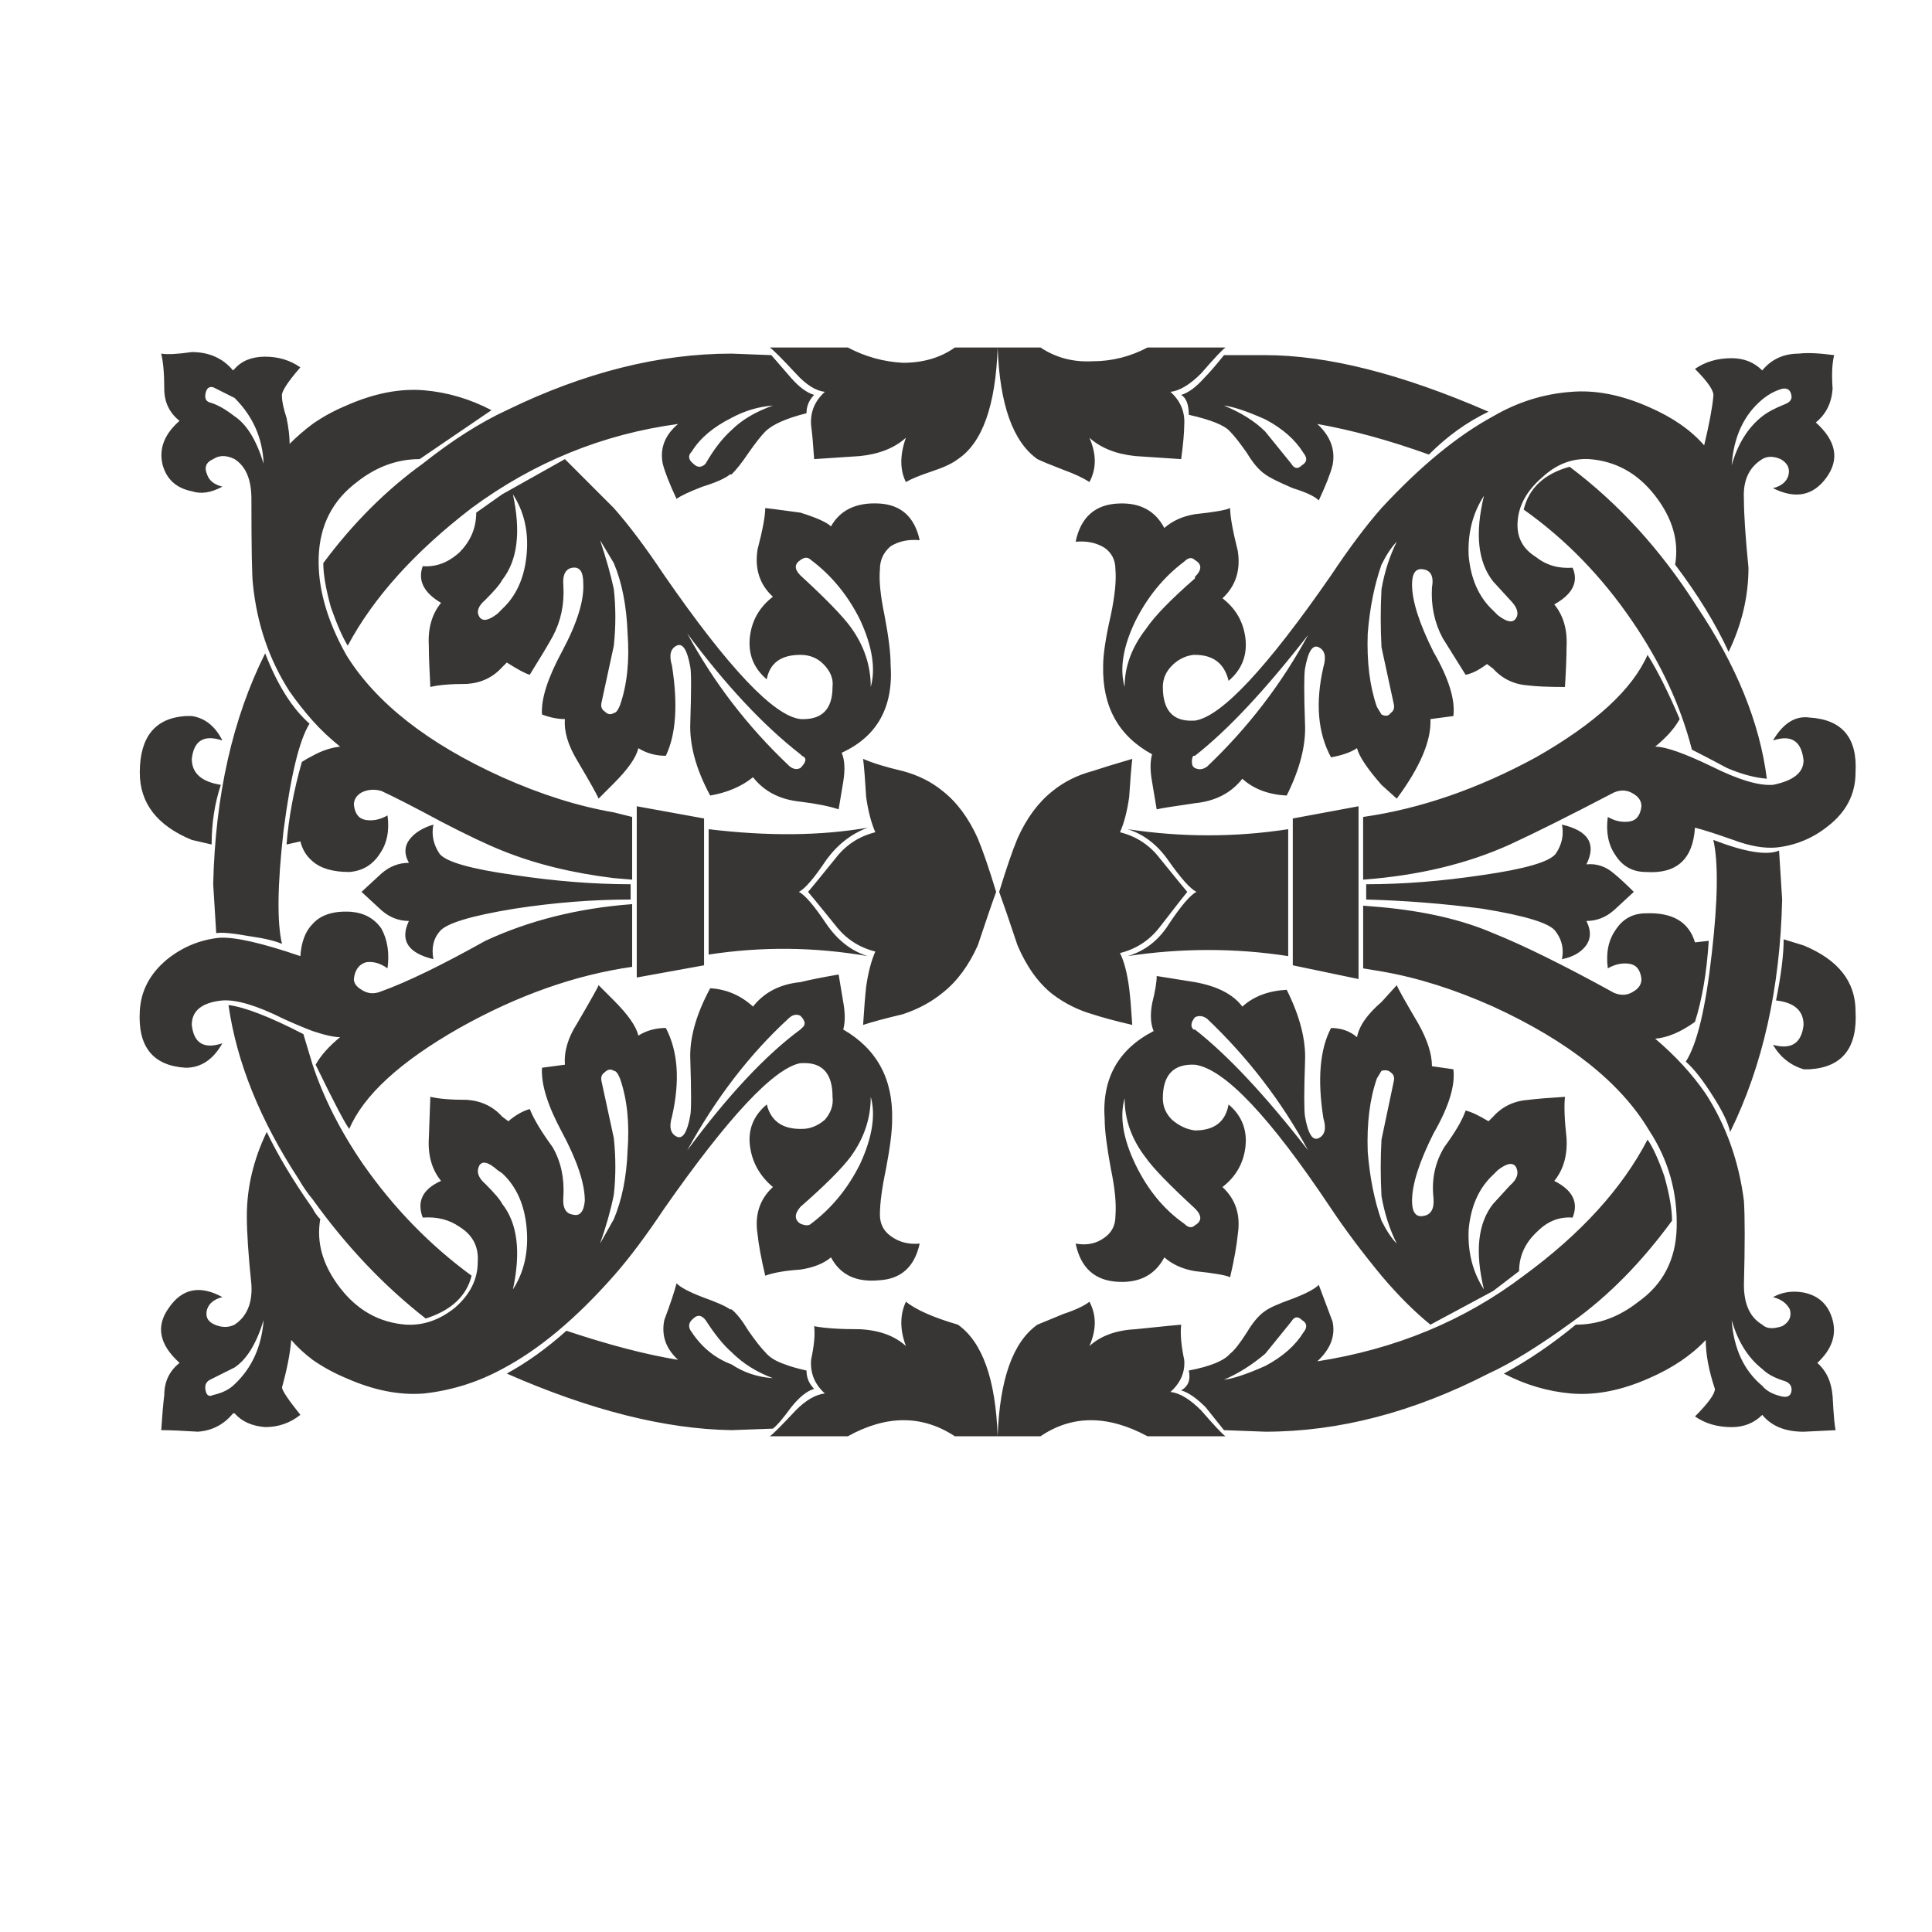 <?xml version="1.0" encoding="utf-8"?>
<!-- Generator: Adobe Illustrator 16.0.0, SVG Export Plug-In . SVG Version: 6.00 Build 0)  -->
<!DOCTYPE svg PUBLIC "-//W3C//DTD SVG 1.1//EN" "http://www.w3.org/Graphics/SVG/1.1/DTD/svg11.dtd">
<svg version="1.1" id="Layer_1" xmlns="http://www.w3.org/2000/svg" xmlns:xlink="http://www.w3.org/1999/xlink" x="0px" y="0px"
	 width="300px" height="300px" viewBox="0 0 300 300" enable-background="new 0 0 300 300" xml:space="preserve">
<g>
	<path fill-rule="evenodd" clip-rule="evenodd" fill="#383635" d="M21.706,119.969c0-5.538,2.372-8.469,7.121-8.784h0.954
		c2.058,0.315,3.641,1.581,4.75,3.798c-2.852-0.951-4.435,0-4.75,2.854c0,2.21,1.503,3.561,4.51,4.032
		c-0.949,2.849-1.428,5.938-1.428,9.264l-3.082-0.714C24.397,128.201,21.706,124.718,21.706,119.969z M273.641,212.575
		c-2.213-1.738-3.797-4.27-4.75-7.596c0.32,4.435,1.902,7.838,4.75,10.212c0.639,0.789,1.668,1.347,3.09,1.661
		c0.789,0.157,1.27-0.08,1.424-0.715c0.16-0.789-0.154-1.346-0.949-1.66C275.623,214.003,274.434,213.369,273.641,212.575z
		 M235.412,181.233c-0.469-0.794-1.424-0.634-2.846,0.475l-0.715,0.714c-2.217,2.058-3.48,4.907-3.801,8.547
		c-0.154,3.483,0.635,6.572,2.377,9.262c-1.422-5.858-0.949-10.293,1.424-13.296l2.611-2.852
		C235.572,183.137,235.887,182.185,235.412,181.233z M275.783,155.351c0.789-3.955,1.184-7.124,1.184-9.498l3.09,0.951
		c5.379,2.217,8.07,5.62,8.07,10.212c0.32,5.696-2.057,8.705-7.127,9.02h-0.943c-2.057-0.63-3.641-1.896-4.748-3.798
		c2.846,0.794,4.43-0.237,4.748-3.089C280.057,156.937,278.629,155.665,275.783,155.351z M276.252,132.082l0.479,7.598
		c-0.314,13.773-3.01,25.804-8.074,36.091c-0.314-1.424-1.189-3.241-2.611-5.458c-1.584-2.532-3.008-4.355-4.275-5.464
		c1.742-2.689,3.092-8.313,4.041-16.859c0.943-8.232,1.023-14.087,0.234-17.57C270.953,132.319,274.354,132.871,276.252,132.082z
		 M228.051,86.253c0.32,3.641,1.584,6.487,3.801,8.547l0.715,0.714c1.422,1.109,2.377,1.266,2.846,0.472
		c0.475-0.787,0.16-1.738-0.949-2.847l-2.611-2.852c-2.373-3.006-2.846-7.441-1.424-13.298
		C228.686,79.681,227.896,82.77,228.051,86.253z M236.602,79.129c0.793-3.326,3.166-5.543,7.121-6.652
		c7.6,5.701,14.172,12.902,19.709,21.613c6.178,9.176,9.818,18.123,10.922,26.83c-1.896-0.158-3.959-0.71-6.172-1.661
		c-2.371-1.266-4.195-2.217-5.463-2.854c-1.738-6.802-4.824-13.454-9.26-19.94C248.711,89.499,243.088,83.721,236.602,79.129z
		 M277.205,62.745c0.795-0.317,1.109-0.789,0.949-1.426c-0.154-0.792-0.635-1.108-1.424-0.949c-1.107,0.314-2.137,0.872-3.09,1.663
		c-2.848,2.375-4.43,5.775-4.75,10.207c0.953-3.323,2.537-5.855,4.75-7.595C274.434,64.011,275.623,63.379,277.205,62.745z
		 M202.408,206.88c0.633-0.792,0.555-1.429-0.24-1.9c-0.635-0.637-1.184-0.552-1.658,0.237l-4.039,4.983
		c-2.059,1.745-4.195,3.089-6.412,4.04c1.428-0.157,3.564-0.871,6.412-2.137C199.162,210.68,201.139,208.935,202.408,206.88z
		 M169.164,209.015c1.742-1.583,4.115-2.455,7.121-2.612c4.594-0.472,6.967-0.709,7.127-0.709c-0.16,1.424,0,3.241,0.473,5.458
		c0.16,1.903-0.553,3.563-2.137,4.986c1.424,0.163,3.006,1.109,4.75,2.852c2.063,2.375,3.326,3.721,3.799,4.035h-12.109
		c-6.172-3.326-11.715-3.326-16.619,0h-6.652c0.314-8.861,2.372-14.642,6.173-17.331c0.794-0.319,2.138-0.871,4.04-1.665
		c1.897-0.63,3.246-1.267,4.035-1.898C170.272,204.186,170.272,206.482,169.164,209.015z M200.744,201.653
		c2.063-0.789,3.406-1.503,4.035-2.138c0.48,1.267,1.189,3.169,2.139,5.701c0.473,2.215-0.314,4.274-2.373,6.172
		c12.186-1.897,22.871-6.332,32.057-13.296c8.863-6.489,15.275-13.533,19.23-21.134c0.793,1.106,1.668,3.009,2.611,5.698
		c0.795,2.854,1.189,5.148,1.189,6.889c-4.75,6.487-9.893,11.713-15.438,15.671c-5.223,3.798-9.578,6.492-13.059,8.072
		c-11.709,6.016-23.266,9.026-34.666,9.026l-6.412-0.242c-1.264-1.58-2.213-2.769-2.852-3.561c-1.424-1.423-2.688-2.297-3.795-2.611
		c1.107-0.632,1.502-1.661,1.182-3.084c3.326-0.637,5.465-1.509,6.418-2.617c0.629-0.472,1.504-1.58,2.611-3.32
		c0.949-1.586,1.898-2.694,2.848-3.324C197.104,203.077,198.527,202.447,200.744,201.653z M185.549,190.26
		c1.107-0.637,1.107-1.508,0-2.616c-3.955-3.641-6.487-6.253-7.596-7.833c-2.217-2.852-3.326-5.938-3.326-9.262
		c-0.794,2.847-0.24,6.25,1.658,10.213c1.902,3.955,4.434,7.044,7.6,9.256C184.52,190.652,185.074,190.731,185.549,190.26z
		 M187.451,158.202c-0.639-0.477-1.268-0.557-1.902-0.24c-0.635,0.792-0.715,1.429-0.234,1.9h0.234
		c5.063,3.958,10.922,10.213,17.572,18.76C199.002,171.021,193.779,164.217,187.451,158.202z M214.518,166.272l-0.715,1.188
		c-1.107,3.166-1.582,6.964-1.422,11.398c0.314,3.955,1.029,7.518,2.137,10.687c0.789,1.58,1.584,2.767,2.373,3.561
		c-1.109-2.217-1.898-4.669-2.373-7.361c-0.16-3.009-0.16-5.935,0-8.786l1.898-9.021c0.16-0.637,0-1.108-0.471-1.423
		C215.627,166.194,215.152,166.115,214.518,166.272z M216.891,152.976c0.164,0.478,1.268,2.455,3.324,5.936
		c1.424,2.534,2.139,4.749,2.139,6.651l3.326,0.473c0.314,2.534-0.715,5.857-3.092,9.978c-2.217,4.427-3.326,7.91-3.326,10.442
		c0,1.745,0.559,2.536,1.668,2.374c1.264-0.157,1.818-1.106,1.658-2.847c-0.314-2.846,0.24-5.463,1.668-7.838
		c1.738-2.374,2.846-4.271,3.32-5.695c0.795,0.157,1.979,0.709,3.561,1.661l0.715-0.715c1.424-1.58,3.246-2.452,5.463-2.611
		c1.27-0.157,3.162-0.314,5.693-0.472c-0.154,1.423-0.074,3.561,0.244,6.409c0.154,2.689-0.479,4.906-1.902,6.649
		c2.846,1.426,3.801,3.326,2.846,5.7c-2.051-0.162-3.875,0.552-5.457,2.133c-1.902,1.745-2.852,3.805-2.852,6.177l-4.035,3.087
		l-9.732,5.226c-2.533-2.06-5.064-4.592-7.602-7.601c-3.006-3.641-5.617-7.124-7.836-10.449
		c-9.498-14.248-16.543-21.687-21.133-22.317c-3.326-0.163-4.984,1.583-4.984,5.223c0,1.267,0.469,2.375,1.424,3.324
		c1.107,0.951,2.291,1.503,3.561,1.66c3.012,0,4.748-1.344,5.223-4.035c2.059,1.74,2.932,3.958,2.613,6.646
		c-0.32,2.537-1.504,4.592-3.561,6.178c2.057,1.897,2.846,4.35,2.377,7.361c-0.166,1.737-0.561,3.955-1.189,6.644
		c-0.635-0.314-2.451-0.629-5.463-0.946c-1.902-0.319-3.486-1.028-4.75-2.137c-1.423,2.691-3.8,3.957-7.125,3.798
		c-3.641-0.157-5.858-2.138-6.647-5.936c1.743,0.314,3.246,0,4.509-0.951c1.109-0.789,1.668-1.896,1.668-3.326
		c0.155-1.895-0.079-4.35-0.713-7.358c-0.64-3.483-0.955-6.015-0.955-7.598c-0.469-6.335,2.063-10.922,7.602-13.773
		c-0.475-1.108-0.555-2.532-0.24-4.272c0.479-1.899,0.715-3.323,0.715-4.274l5.938,0.951c3.48,0.629,5.938,1.896,7.361,3.798
		c1.742-1.583,4.039-2.454,6.887-2.611c2.057,4.114,3.01,7.832,2.846,11.158c-0.16,4.749-0.16,7.601,0,8.547
		c0.479,2.694,1.188,3.803,2.137,3.326c0.955-0.475,1.189-1.503,0.715-3.084c-0.949-6.015-0.555-10.687,1.188-14.013
		c1.584,0,2.928,0.475,4.035,1.426c0.314-1.74,1.588-3.563,3.801-5.463L216.891,152.976z M113.597,209.966
		c-1.264-1.108-2.612-2.77-4.035-4.986c-0.634-0.794-1.263-0.871-1.902-0.237c-0.789,0.632-0.864,1.346-0.235,2.138
		c1.588,2.374,3.641,4.035,6.172,4.986c1.903,1.266,4.04,1.975,6.417,2.137C117.478,213.055,115.34,211.709,113.597,209.966z
		 M125.947,211.151c0.475-2.217,0.634-3.955,0.475-5.221c1.588,0.314,3.96,0.472,7.121,0.472c3.011,0.157,5.389,1.029,7.126,2.612
		c-0.949-2.532-0.949-4.829,0-6.885c1.588,1.269,4.274,2.455,8.075,3.563c3.795,2.689,5.858,8.47,6.172,17.331h-6.646
		c-5.069-3.326-10.607-3.326-16.62,0h-12.115c0.479-0.314,1.823-1.66,4.04-4.035c1.578-1.585,3.082-2.451,4.51-2.611
		C126.501,214.949,125.792,213.212,125.947,211.151z M40.937,204.979c-1.108,3.641-2.612,6.095-4.509,7.36l-3.8,1.9
		c-0.629,0.314-0.874,0.872-0.709,1.661c0.155,0.794,0.549,1.028,1.188,0.714c1.423-0.314,2.532-0.872,3.321-1.666
		C39.119,212.418,40.622,209.092,40.937,204.979z M77.981,182.185l-0.709-0.477c-1.423-1.269-2.377-1.503-2.852-0.712
		c-0.475,0.951-0.16,1.898,0.949,2.85c1.423,1.423,2.297,2.452,2.612,3.089c2.372,3.003,2.932,7.438,1.663,13.296
		c1.738-2.689,2.452-5.858,2.137-9.499C81.462,187.092,80.198,184.242,77.981,182.185z M35.479,156.064
		c2.532,0.314,6.412,1.818,11.63,4.512c0.479,1.583,0.954,3.164,1.428,4.75c1.743,5.223,4.35,10.364,7.835,15.436
		c4.749,6.802,10.367,12.582,16.859,17.331c-0.789,3.166-3.166,5.384-7.126,6.649c-6.487-5.063-12.345-11.241-17.568-18.522
		c-0.789-0.951-1.503-1.978-2.137-3.083C40.387,173.952,36.747,164.926,35.479,156.064z M105.053,199.279
		c0.634,0.637,1.978,1.346,4.035,2.137c2.212,0.794,3.64,1.426,4.274,1.903h0.235c0.794,0.631,1.663,1.737,2.617,3.32
		c1.109,1.586,1.978,2.694,2.612,3.326c0.629,0.791,1.658,1.423,3.081,1.9c0.794,0.314,1.903,0.632,3.326,0.951
		c0,1.108,0.399,2.055,1.188,2.847c-1.109,0.316-2.297,1.266-3.561,2.849c-1.269,1.743-2.217,2.852-2.847,3.326l-6.417,0.234
		c-10.287-0.157-21.923-3.084-34.902-8.784c3.166-1.737,6.252-3.955,9.258-6.649c6.647,2.218,12.425,3.723,17.334,4.512
		c-1.898-1.737-2.612-3.798-2.133-6.172C104.099,202.447,104.733,200.545,105.053,199.279z M124.284,190.018
		c0.794,0.319,1.348,0.319,1.663,0c3.167-2.374,5.703-5.458,7.596-9.256c1.903-4.12,2.457-7.604,1.668-10.449
		c0,3.325-1.029,6.409-3.091,9.261c-1.423,1.897-4.035,4.51-7.835,7.833C123.335,188.515,123.335,189.386,124.284,190.018z
		 M93.892,166.515c-0.479,0.314-0.634,0.786-0.479,1.423l1.902,8.784c0.315,3.009,0.315,5.936,0,8.789
		c-0.474,2.375-1.188,4.906-2.137,7.596l2.137-3.798c1.269-3.011,1.983-6.572,2.138-10.687c0.314-4.275-0.075-7.995-1.184-11.161
		c-0.32-0.789-0.639-1.188-0.954-1.188C94.84,165.957,94.366,166.035,93.892,166.515z M124.284,157.726
		c-0.629-0.315-1.269-0.158-1.898,0.477c-6.018,5.538-11.241,12.347-15.67,20.42c6.332-8.547,12.19-14.802,17.568-18.76l0.24-0.237
		C125.153,159.148,125.078,158.52,124.284,157.726z M124.284,152.504c1.263-0.317,3.246-0.717,5.938-1.188l0.714,4.272
		c0.314,1.743,0.314,3.166,0,4.274c5.218,3.012,7.755,7.676,7.595,14.011c0,1.74-0.314,4.271-0.949,7.598
		c-0.634,3.009-0.949,5.384-0.949,7.124c0,1.423,0.549,2.531,1.658,3.323c1.269,0.951,2.777,1.346,4.515,1.188
		c-0.794,3.641-2.926,5.543-6.407,5.7c-3.485,0.315-5.938-0.871-7.366-3.563c-1.109,0.951-2.692,1.583-4.749,1.897
		c-2.377,0.162-4.195,0.477-5.458,0.951c-0.634-2.691-1.029-4.829-1.188-6.409c-0.479-3.012,0.314-5.464,2.377-7.361
		c-2.063-1.743-3.251-3.883-3.565-6.414c-0.314-2.532,0.554-4.67,2.612-6.41c0.634,2.534,2.377,3.801,5.224,3.801h0.24
		c1.268,0,2.452-0.475,3.561-1.426c0.949-1.109,1.348-2.295,1.188-3.561c0-3.641-1.588-5.387-4.749-5.227h-0.24
		c-4.115,0.792-11.162,8.31-21.129,22.558c-2.851,4.274-5.463,7.758-7.84,10.449c-5.857,6.649-11.635,11.479-17.333,14.482
		c-3.8,2.06-7.835,3.326-12.11,3.803c-3.8,0.317-7.835-0.477-12.11-2.375c-1.902-0.791-3.64-1.742-5.224-2.852
		c-1.263-0.951-2.372-1.975-3.321-3.083c-0.16,2.055-0.639,4.507-1.428,7.36c0,0.473,0.949,1.896,2.852,4.27
		c-1.583,1.267-3.406,1.903-5.463,1.903c-2.057-0.157-3.641-0.872-4.749-2.138h-0.24c-1.423,1.743-3.246,2.689-5.458,2.852
		c-2.537-0.162-4.435-0.242-5.698-0.242c0.155-2.375,0.314-4.192,0.475-5.458c0-2.061,0.789-3.721,2.372-4.986
		c-3.161-2.852-3.721-5.698-1.658-8.552c2.058-3.004,4.824-3.562,8.31-1.661c-1.269,0.317-2.063,0.951-2.377,1.903
		c-0.314,1.108,0.08,1.897,1.188,2.374c1.109,0.472,2.138,0.472,3.086,0c1.897-1.266,2.771-3.326,2.612-6.178
		c-0.475-4.586-0.714-8.149-0.714-10.687c0-4.427,1.034-8.781,3.091-13.059c1.738,3.641,4.115,7.601,7.121,11.873
		c0.32,0.634,0.709,1.186,1.189,1.665c-0.634,3.641,0.395,7.201,3.086,10.685c2.687,3.483,6.093,5.381,10.212,5.7
		c2.687,0.157,5.219-0.714,7.596-2.616c2.372-2.053,3.561-4.428,3.561-7.124c0.16-2.375-0.789-4.192-2.846-5.458
		c-1.588-1.109-3.486-1.586-5.698-1.424c-0.954-2.537,0-4.435,2.847-5.7c-1.423-1.743-2.058-3.96-1.898-6.649
		c0.155-3.958,0.235-6.095,0.235-6.409c1.269,0.314,3.171,0.472,5.703,0.472c2.217,0.159,4.035,1.031,5.458,2.611l0.949,0.715
		c1.109-0.952,2.217-1.581,3.326-1.9c0.634,1.585,1.823,3.561,3.561,5.935c1.269,2.218,1.823,4.75,1.663,7.601
		c-0.16,1.741,0.319,2.692,1.428,2.85c1.108,0.314,1.738-0.395,1.897-2.14c0-2.689-1.188-6.25-3.565-10.685
		c-2.217-4.112-3.246-7.438-3.082-9.971l3.561-0.474c-0.165-2.058,0.474-4.198,1.897-6.415c2.217-3.798,3.326-5.778,3.326-5.936
		l2.372,2.375c2.217,2.217,3.486,4.04,3.801,5.463c1.263-0.794,2.687-1.188,4.274-1.188c1.898,3.644,2.217,8.232,0.949,13.771
		c-0.474,1.586-0.24,2.617,0.714,3.089c0.949,0.475,1.663-0.634,2.137-3.326c0.155-0.786,0.155-3.64,0-8.547
		c-0.16-3.325,0.869-7.044,3.086-11.158c2.532,0.157,4.749,1.108,6.646,2.849C118.666,154.085,121.118,152.818,124.284,152.504z
		 M98.875,125.195l10.452,1.897v22.8l-10.452,1.895V125.195z M124.044,138.491c0.954,0.475,2.377,2.14,4.28,4.986
		c1.738,2.532,3.875,4.197,6.407,4.986c-8.229-1.423-16.464-1.503-24.694-0.237v-19.469c9.184,1.109,17.414,1.029,24.694-0.236
		c-2.532,0.946-4.669,2.611-6.407,4.986C126.421,136.354,124.998,138.02,124.044,138.491z M124.284,119.26
		c0.949-0.951,1.028-1.585,0.24-1.902l-0.24-0.237c-5.698-4.432-11.556-10.685-17.568-18.759c4.115,7.603,9.333,14.405,15.67,20.419
		C123.016,119.417,123.655,119.574,124.284,119.26z M95.314,91.474c0.315,2.852,0.315,5.778,0,8.789l-1.902,8.785
		c-0.155,0.634,0,1.108,0.479,1.423c0.474,0.477,0.949,0.557,1.423,0.242c0.315,0,0.634-0.399,0.954-1.188
		c1.108-3.169,1.498-6.886,1.184-11.164c-0.155-4.27-0.869-7.91-2.138-10.922l-2.137-3.561
		C94.126,86.725,94.84,89.262,95.314,91.474z M63.494,143.006c-1.578,0-3.001-0.557-4.27-1.666l-3.086-2.849l3.086-2.847
		c1.269-1.108,2.692-1.665,4.27-1.665c-0.784-1.424-0.709-2.689,0.24-3.798c0.794-0.951,1.978-1.66,3.561-2.138
		c-0.315,1.586,0,3.089,0.949,4.512c0.954,1.267,4.829,2.375,11.641,3.326c6.327,0.949,12.345,1.424,18.042,1.424v2.374
		c-5.857,0-11.87,0.472-18.042,1.424c-6.812,1.108-10.687,2.294-11.641,3.563c-0.949,1.106-1.264,2.532-0.949,4.274
		C63.339,147.989,62.071,146.01,63.494,143.006z M48.537,143.478c1.269-1.423,3.246-2.06,5.938-1.897
		c2.058,0.16,3.641,1.026,4.749,2.611c0.949,1.741,1.269,3.798,0.949,6.173c-1.108-0.792-2.212-1.108-3.321-0.949
		c-1.108,0.314-1.748,1.187-1.903,2.609c0,0.637,0.395,1.188,1.189,1.666c0.949,0.632,1.978,0.709,3.086,0.237
		c3.955-1.424,9.338-4.035,16.145-7.838c6.807-3.164,14.402-5.066,22.792-5.696v9.736c-8.859,1.266-17.808,4.432-26.827,9.495
		c-9.184,5.224-14.882,10.45-17.099,15.674c-0.629-0.794-2.377-4.115-5.224-9.973c0.794-1.429,2.058-2.852,3.8-4.275
		c-0.954,0-2.377-0.317-4.275-0.951c-1.263-0.475-2.771-1.108-4.509-1.897c-4.12-2.058-7.281-3.009-9.498-2.852
		c-3.171,0.314-4.75,1.586-4.75,3.798c0.315,2.852,1.898,3.803,4.75,2.852c-1.423,2.534-3.326,3.8-5.703,3.8
		c-5.064-0.316-7.436-3.246-7.121-8.784c0.16-3.168,1.583-5.857,4.274-8.075c2.377-1.899,5.064-3.008,8.07-3.325
		c2.377-0.157,6.572,0.794,12.589,2.849C46.794,146.252,47.429,144.586,48.537,143.478z M41.176,101.449
		c1.898,4.906,4.195,8.55,6.887,10.922c-1.583,2.534-2.926,8.075-4.035,16.622c-0.954,8.39-1.029,14.247-0.24,17.573
		c-1.108-0.477-2.771-0.871-4.989-1.187c-2.692-0.479-4.43-0.637-5.224-0.479l-0.469-7.596
		C33.421,123.529,36.107,111.579,41.176,101.449z M77.981,90.051c-0.314,0.634-1.188,1.666-2.612,3.089
		c-1.108,0.951-1.423,1.818-0.949,2.612c0.475,0.792,1.428,0.634,2.852-0.475l0.709-0.714c2.217-2.06,3.481-4.907,3.8-8.547
		c0.315-3.483-0.399-6.572-2.137-9.261C80.913,82.613,80.353,87.045,77.981,90.051z M40.937,72.006
		c-0.155-3.958-1.658-7.361-4.509-10.212l-3.321-1.661c-0.639-0.157-1.034,0.157-1.188,0.951c-0.165,0.787,0.08,1.266,0.709,1.423
		c1.108,0.315,2.372,1.029,3.8,2.138C38.325,65.911,39.828,68.365,40.937,72.006z M48.537,65.833
		c1.583-1.109,3.321-2.06,5.224-2.854c4.275-1.896,8.31-2.689,12.11-2.375c3.641,0.319,7.121,1.351,10.447,3.088l-11.156,7.598
		c-3.485,0-6.731,1.186-9.738,3.561c-3.8,2.852-5.778,6.729-5.938,11.636c-0.16,4.749,1.263,9.815,4.274,15.199
		c4.589,7.438,12.665,13.775,24.22,18.997c6.013,2.688,11.791,4.512,17.333,5.463l2.847,0.709v9.735l-2.847-0.237
		c-6.487-0.789-12.265-2.217-17.333-4.271c-2.377-0.949-5.538-2.452-9.498-4.513c-4.115-2.217-7.206-3.798-9.259-4.749
		c-1.108-0.314-2.137-0.237-3.086,0.237c-0.794,0.472-1.189,1.108-1.189,1.9c0.155,1.426,0.794,2.212,1.903,2.375
		c1.109,0.159,2.212-0.078,3.321-0.715c0.32,2.375-0.08,4.354-1.188,5.938c-1.108,1.738-2.691,2.689-4.749,2.847
		c-2.532,0-4.43-0.552-5.698-1.66c-0.949-0.792-1.583-1.823-1.897-3.089l-2.143,0.479c0.32-4.12,1.109-8.39,2.377-12.824
		c0.479-0.314,1.029-0.634,1.663-0.951c1.423-0.789,2.852-1.266,4.275-1.423c-1.583-1.267-3.006-2.612-4.275-4.035
		c-1.263-1.429-2.452-2.932-3.561-4.513c-3.166-4.906-5.068-10.449-5.698-16.622c-0.16-1.266-0.24-5.701-0.24-13.296
		c0-3.011-0.869-5.068-2.612-6.177c-1.269-0.632-2.377-0.632-3.321,0c-1.109,0.477-1.428,1.266-0.954,2.375
		c0.315,0.952,1.109,1.586,2.377,1.9c-1.743,0.951-3.326,1.188-4.75,0.714c-2.377-0.477-3.88-1.823-4.514-4.04
		c-0.634-2.532,0.24-4.826,2.612-6.886c-1.583-1.266-2.372-2.926-2.372-4.984c0-2.375-0.16-4.195-0.475-5.461
		c0.949,0.16,2.532,0.08,4.749-0.24c2.687,0,4.829,0.952,6.407,2.852l0.24-0.237c1.108-1.266,2.692-1.9,4.749-1.9
		c2.058,0,3.88,0.552,5.463,1.66c-2.063,2.375-3.011,3.88-2.852,4.512c0,0.794,0.24,1.903,0.709,3.326
		c0.32,1.581,0.479,2.927,0.479,4.035C46.085,67.809,47.274,66.782,48.537,65.833z M113.597,64.882
		c-2.847,1.423-4.904,3.166-6.172,5.221c-0.629,0.637-0.554,1.266,0.235,1.903c0.639,0.634,1.268,0.634,1.902,0
		c1.269-2.217,2.612-3.958,4.035-5.224c1.588-1.585,3.726-2.852,6.417-3.803C117.797,63.142,115.655,63.773,113.597,64.882z
		 M113.597,54.909l6.177,0.237l3.086,3.563c1.263,1.423,2.452,2.295,3.561,2.609c-0.789,0.794-1.188,1.74-1.188,2.849
		c-3.161,0.792-5.298,1.743-6.407,2.852c-0.634,0.631-1.503,1.74-2.612,3.326c-0.954,1.423-1.823,2.532-2.617,3.321h-0.235
		c-0.789,0.634-2.217,1.266-4.274,1.9c-2.058,0.794-3.401,1.423-4.035,1.902c-1.109-2.375-1.823-4.197-2.143-5.463
		c-0.469-2.375,0.32-4.435,2.377-6.172c-11.711,1.581-22.397,5.935-32.056,13.059c-8.864,6.809-15.271,13.933-19.236,21.371
		c-0.784-1.266-1.658-3.246-2.607-5.938c-0.794-2.852-1.188-5.146-1.188-6.887c4.589-6.172,9.733-11.321,15.436-15.433
		c4.589-3.641,8.944-6.41,13.059-8.313C90.725,57.835,102.361,54.909,113.597,54.909z M200.744,127.093l10.209-1.897v26.829
		l-10.209-2.132V127.093z M211.666,136.591v-9.735c8.865-1.266,17.813-4.35,26.838-9.261c9.178-5.224,14.955-10.522,17.328-15.908
		c1.588,2.532,3.246,5.857,4.988,9.971c-0.789,1.431-2.057,2.854-3.801,4.277c1.59,0,4.516,1.028,8.791,3.088
		c4.113,2.056,7.279,3.007,9.498,2.847c3.16-0.634,4.748-1.9,4.748-3.798c-0.318-3.009-1.902-4.04-4.748-3.089
		c1.582-2.688,3.48-3.877,5.691-3.561c5.07,0.314,7.447,3.166,7.127,8.547c0,3.326-1.424,6.098-4.275,8.311
		c-2.371,1.902-5.063,3.011-8.068,3.325c-1.904,0.157-4.115-0.237-6.652-1.186c-2.691-0.951-4.67-1.583-5.938-1.897
		c-0.314,4.906-2.848,7.201-7.596,6.881c-2.059,0-3.641-0.866-4.75-2.609c-1.107-1.583-1.502-3.563-1.188-5.938
		c1.107,0.637,2.217,0.872,3.326,0.714c1.107-0.157,1.736-0.951,1.896-2.374c0-0.792-0.395-1.424-1.188-1.9
		c-0.945-0.632-1.973-0.712-3.082-0.237c-6.967,3.641-12.355,6.33-16.15,8.075C227.816,134.137,220.215,135.959,211.666,136.591z
		 M212.141,139.68v-2.374c5.697,0,11.715-0.475,18.053-1.424c6.643-0.951,10.441-2.06,11.391-3.326
		c0.955-1.423,1.27-2.926,0.955-4.512c4.109,0.949,5.383,3.009,3.795,6.173c1.588-0.157,3.012,0.319,4.279,1.428
		c0.783,0.632,1.818,1.581,3.082,2.847l-3.082,2.849c-1.268,1.109-2.691,1.666-4.279,1.666c0.793,1.58,0.713,2.927-0.234,4.035
		c-0.795,0.948-1.982,1.585-3.561,1.899c0.314-1.585,0-3.008-0.955-4.274c-0.789-1.269-4.588-2.454-11.391-3.563
		C224.176,140.314,218.158,139.837,212.141,139.68z M211.666,140.631l2.852,0.235c6.807,0.637,12.584,1.979,17.334,4.035
		c4.75,1.902,11.002,4.991,18.762,9.261c1.109,0.479,2.137,0.399,3.082-0.234c0.793-0.475,1.188-1.109,1.188-1.903
		c-0.16-1.423-0.789-2.212-1.896-2.374c-1.109-0.157-2.219,0.079-3.326,0.714c-0.314-2.375,0.08-4.354,1.188-5.936
		c1.109-1.74,2.691-2.611,4.75-2.611c4.115-0.157,6.65,1.346,7.596,4.512l2.137-0.239c-0.314,4.911-1.029,9.104-2.137,12.587
		c-2.213,1.58-4.27,2.451-6.174,2.609c3.168,2.691,5.779,5.543,7.842,8.549c3.16,4.912,5.139,10.447,5.932,16.62
		c0.16,2.536,0.16,6.889,0,13.061c0,3.009,0.955,5.069,2.848,6.178c0.639,0.632,1.668,0.709,3.09,0.237
		c1.109-0.637,1.504-1.503,1.189-2.611c-0.48-0.952-1.348-1.586-2.611-1.903c1.422-0.791,3.006-1.028,4.748-0.714
		c2.373,0.479,3.875,1.902,4.51,4.277c0.635,2.374-0.16,4.592-2.377,6.649c1.428,1.266,2.217,3.006,2.377,5.224
		c0.16,3.009,0.32,4.749,0.475,5.221l-4.984,0.242c-2.852,0-4.988-0.871-6.416-2.617c-1.264,1.267-2.848,1.903-4.75,1.903
		c-2.213,0-4.109-0.552-5.697-1.661c2.057-2.06,3.09-3.482,3.09-4.276c-0.953-2.847-1.422-5.384-1.422-7.596
		c-2.219,2.374-5.148,4.35-8.789,5.935c-4.275,1.898-8.314,2.692-12.111,2.375c-3.641-0.319-7.125-1.349-10.451-3.089
		c3.805-2.058,7.525-4.589,11.166-7.596c3.48,0,6.721-1.188,9.732-3.563c3.801-2.693,5.779-6.491,5.938-11.398
		c0.156-5.543-1.268-10.606-4.273-15.198c-4.43-7.438-12.506-13.848-24.221-19.231c-6.018-2.691-11.795-4.515-17.334-5.463
		l-2.852-0.475V140.631z M185.783,138.491c-0.949-0.472-2.371-2.058-4.27-4.749c-1.743-2.532-3.881-4.197-6.412-4.984
		c8.389,1.267,16.699,1.267,24.93,0v19.706c-8.23-1.266-16.541-1.266-24.93,0c2.687-0.789,4.824-2.454,6.412-4.986
		C183.412,140.631,184.834,138.966,185.783,138.491z M185.549,119.26c0.635,0.314,1.264,0.235,1.902-0.237
		c6.328-6.015,11.551-12.824,15.67-20.424c-6.65,8.552-12.51,14.804-17.572,18.759h-0.234c-0.16,0.157-0.24,0.479-0.24,0.951
		S185.234,119.103,185.549,119.26z M214.518,87.676c-1.107,3.166-1.822,6.729-2.137,10.685c-0.16,4.435,0.314,8.232,1.422,11.401
		l0.715,1.186c0.635,0.317,1.109,0.237,1.428-0.234c0.471-0.322,0.631-0.794,0.471-1.428l-1.898-8.785
		c-0.16-3.011-0.16-6.015,0-9.026c0.475-2.689,1.264-5.144,2.373-7.361C216.102,84.907,215.307,86.096,214.518,87.676z
		 M158.002,130.182c1.424-3.169,3.246-5.621,5.459-7.361c1.748-1.423,3.805-2.452,6.178-3.089c1.428-0.472,3.485-1.108,6.177-1.895
		c-0.159,1.423-0.319,3.398-0.479,5.935c-0.314,2.213-0.789,4.035-1.424,5.459c2.533,0.637,4.59,1.979,6.174,4.04
		c2.691,3.32,4.119,5.063,4.273,5.221c-0.154,0.157-1.582,1.98-4.273,5.463c-1.584,2.056-3.641,3.401-6.174,4.035
		c0.635,1.267,1.109,3.089,1.424,5.464c0.16,1.266,0.32,3.163,0.479,5.695c-2.691-0.629-4.749-1.187-6.177-1.66
		c-2.213-0.635-4.275-1.661-6.178-3.089c-2.213-1.738-4.035-4.27-5.459-7.596c-1.264-3.798-2.217-6.572-2.852-8.313
		C156.26,134.851,157.213,132.082,158.002,130.182z M134.022,117.837c1.423,0.629,3.486,1.266,6.172,1.895
		c2.377,0.637,4.435,1.666,6.172,3.089c2.217,1.74,4.035,4.192,5.463,7.361c0.789,1.9,1.742,4.669,2.852,8.31
		c-0.639,1.74-1.583,4.515-2.852,8.313c-1.428,3.166-3.246,5.62-5.463,7.358c-1.738,1.426-3.795,2.534-6.172,3.326
		c-2.687,0.637-4.749,1.188-6.172,1.66c0.16-2.532,0.314-4.507,0.475-5.936c0.314-2.212,0.794-4.035,1.423-5.458
		c-2.532-0.637-4.589-1.982-6.172-4.04c-2.691-3.321-4.115-5.066-4.274-5.224c0.16-0.157,1.583-1.9,4.274-5.221
		c1.583-2.061,3.641-3.403,6.172-4.04c-0.629-1.424-1.108-3.246-1.423-5.459C134.336,121.078,134.182,119.103,134.022,117.837z
		 M132.119,97.412c2.063,2.851,3.091,5.935,3.091,9.261c0.789-2.849,0.235-6.332-1.668-10.45c-1.893-3.797-4.429-6.881-7.596-9.256
		c-0.474-0.479-1.028-0.479-1.663,0c-0.949,0.629-0.949,1.423,0,2.375C128.244,92.982,130.856,95.671,132.119,97.412z
		 M176.285,96.466c-1.898,3.955-2.452,7.358-1.658,10.207c0-3.164,1.109-6.172,3.326-9.021c1.264-1.9,3.795-4.512,7.596-7.837
		v-0.237c1.107-1.106,1.107-1.98,0-2.609c-0.475-0.479-1.029-0.399-1.664,0.235C180.719,89.577,178.188,92.663,176.285,96.466z
		 M136.399,78.178c3.481,0.157,5.613,2.06,6.407,5.7c-1.738-0.157-3.246,0.158-4.515,0.949c-1.108,0.951-1.658,2.14-1.658,3.563
		c-0.16,1.738,0.08,4.112,0.709,7.124c0.634,3.326,0.949,5.858,0.949,7.596c0.479,6.652-2.057,11.244-7.595,13.776
		c0.474,1.108,0.554,2.609,0.24,4.512c-0.16,0.946-0.395,2.374-0.714,4.272c-1.428-0.475-3.401-0.874-5.938-1.188
		c-3.167-0.315-5.618-1.581-7.361-3.798c-1.738,1.423-3.955,2.374-6.646,2.846c-2.217-4.112-3.246-7.91-3.086-11.393
		c0.155-4.907,0.155-7.761,0-8.547c-0.474-2.697-1.188-3.803-2.137-3.326c-0.954,0.472-1.188,1.503-0.714,3.084
		c0.949,6.015,0.634,10.684-0.949,14.01c-1.588,0-3.011-0.395-4.274-1.187c-0.315,1.424-1.583,3.246-3.801,5.464l-2.372,2.374
		c-0.16-0.479-1.268-2.454-3.326-5.938c-1.423-2.374-2.063-4.512-1.897-6.414c-1.109,0-2.297-0.235-3.561-0.71
		c-0.165-2.374,0.864-5.62,3.082-9.732c2.377-4.435,3.485-7.995,3.326-10.687c0-1.743-0.549-2.537-1.658-2.375
		c-1.109,0.157-1.588,1.108-1.428,2.849c0.16,2.846-0.395,5.463-1.663,7.838c-0.794,1.423-1.978,3.398-3.561,5.935
		c-0.634-0.162-1.823-0.794-3.561-1.9l-0.714,0.714c-1.423,1.581-3.241,2.452-5.458,2.609c-2.532,0-4.435,0.157-5.703,0.474
		c-0.155-2.849-0.235-4.986-0.235-6.41c-0.16-2.689,0.475-4.906,1.898-6.651c-2.692-1.581-3.641-3.483-2.847-5.698
		c2.058,0.162,3.955-0.552,5.698-2.135c1.738-1.743,2.611-3.803,2.611-6.177l4.035-2.847l9.738-5.463l7.595,7.601
		c2.377,2.689,4.989,6.172,7.84,10.45c9.968,14.405,17.014,21.843,21.129,22.315c3.326,0.164,4.989-1.501,4.989-4.984
		c0.16-1.266-0.32-2.454-1.428-3.563c-0.944-0.949-2.132-1.423-3.561-1.423c-3.006,0-4.75,1.266-5.224,3.798
		c-2.058-1.738-2.926-3.955-2.612-6.644c0.314-2.537,1.503-4.592,3.565-6.178c-2.063-1.897-2.856-4.352-2.377-7.361
		c0.789-3.006,1.188-5.144,1.188-6.41c0.155,0,1.973,0.237,5.458,0.709c2.537,0.794,4.12,1.508,4.749,2.137
		C130.461,79.207,132.914,78.021,136.399,78.178z M148.27,53.96h6.646c-0.314,9.019-2.377,14.799-6.172,17.331
		c-0.794,0.634-2.137,1.266-4.035,1.9c-1.903,0.637-3.246,1.188-4.04,1.66c-0.949-1.895-0.949-4.192,0-6.881
		c-1.738,1.581-4.115,2.532-7.126,2.847c-4.589,0.317-6.961,0.474-7.121,0.474c-0.16-2.375-0.314-4.115-0.475-5.224
		c-0.155-2.057,0.555-3.798,2.138-5.221c-1.428-0.163-2.932-1.109-4.51-2.852c-2.217-2.375-3.561-3.721-4.04-4.035h12.115
		c2.687,1.423,5.533,2.215,8.544,2.375C143.36,56.335,146.052,55.541,148.27,53.96z M185.549,79.844
		c3.012-0.32,4.828-0.637,5.463-0.952c0,1.266,0.395,3.483,1.189,6.647c0.469,3.009-0.32,5.463-2.377,7.363
		c2.057,1.583,3.24,3.641,3.561,6.172c0.318,2.692-0.555,4.907-2.613,6.647c-0.633-2.689-2.377-4.035-5.223-4.035h-0.234
		c-1.27,0.157-2.377,0.714-3.326,1.661c-0.955,0.951-1.424,2.06-1.424,3.326c0,3.641,1.578,5.384,4.75,5.227h0.234
		c4.115-0.635,11.156-8.153,21.133-22.558c2.848-4.277,5.459-7.76,7.836-10.45c6.014-6.492,11.791-11.241,17.334-14.247
		c3.801-2.217,7.836-3.483,12.109-3.798c3.797-0.32,7.836,0.472,12.111,2.375c3.641,1.581,6.492,3.561,8.549,5.935
		c0.789-3.323,1.268-5.858,1.424-7.601c0.16-0.789-0.795-2.217-2.852-4.272c1.588-1.108,3.484-1.663,5.697-1.663
		c1.902,0,3.486,0.634,4.75,1.9c1.428-1.743,3.326-2.612,5.703-2.612c1.262-0.162,3.086-0.077,5.463,0.237
		c-0.32,1.266-0.4,3.006-0.24,5.224c-0.16,2.215-1.029,3.96-2.611,5.226c3.166,2.846,3.715,5.695,1.662,8.547
		c-2.057,2.847-4.828,3.403-8.309,1.661c1.264-0.315,2.053-0.952,2.371-1.898c0.32-1.108-0.074-1.98-1.184-2.614
		c-1.107-0.474-2.063-0.474-2.855,0c-2.059,1.266-3.002,3.326-2.848,6.177c0,2.375,0.24,5.936,0.709,10.685
		c0,4.43-1.023,8.784-3.08,13.062c-2.063-4.435-4.83-8.947-8.311-13.539c0.629-3.64-0.398-7.204-3.092-10.687
		c-2.691-3.481-6.092-5.378-10.207-5.698c-2.695-0.157-5.148,0.792-7.365,2.852c-2.373,2.06-3.641,4.35-3.795,6.887
		c-0.16,2.375,0.789,4.192,2.852,5.458c1.578,1.266,3.48,1.823,5.691,1.666c0.955,2.212,0,4.115-2.846,5.695
		c1.424,1.743,2.057,3.96,1.902,6.652c0,1.423-0.08,3.481-0.244,6.172c-2.531,0-4.424-0.08-5.693-0.237
		c-2.217-0.157-4.039-1.028-5.463-2.611l-0.949-0.714c-1.268,0.951-2.377,1.503-3.326,1.666c-1.582-2.537-2.771-4.435-3.561-5.701
		c-1.268-2.375-1.822-4.984-1.662-7.838c0.314-1.738-0.16-2.689-1.424-2.846c-1.109-0.157-1.668,0.632-1.668,2.375
		c0,2.532,1.109,6.015,3.326,10.45c2.377,4.112,3.406,7.438,3.092,9.97l-3.561,0.473c0.154,3.325-1.588,7.445-5.229,12.352
		l-2.373-2.14c-2.213-2.532-3.486-4.432-3.801-5.698c-0.947,0.635-2.297,1.109-4.035,1.424c-2.057-3.798-2.451-8.47-1.188-14.005
		c0.475-1.588,0.24-2.617-0.715-3.089c-0.949-0.474-1.658,0.634-2.137,3.324c-0.16,0.951-0.16,3.8,0,8.547
		c0.164,3.326-0.789,7.046-2.846,11.158c-2.848-0.157-5.145-1.023-6.887-2.608c-1.744,2.217-4.195,3.482-7.361,3.797
		c-3.326,0.478-5.304,0.792-5.938,0.952l-0.715-4.272c-0.314-1.743-0.314-3.169,0-4.277c-5.223-2.847-7.756-7.438-7.596-13.773
		c0-1.738,0.395-4.35,1.189-7.833c0.634-3.011,0.868-5.386,0.713-7.124c0-1.423-0.559-2.532-1.668-3.326
		c-1.263-0.792-2.766-1.108-4.509-0.951c0.789-3.798,3.007-5.778,6.647-5.935c3.325-0.157,5.702,1.108,7.125,3.798
		C182.063,80.867,183.646,80.158,185.549,79.844z M181.748,60.847c1.584,1.423,2.297,3.164,2.137,5.221
		c0,1.109-0.158,2.849-0.473,5.224c-0.16,0-2.533-0.157-7.127-0.474c-3.006-0.315-5.379-1.266-7.121-2.847
		c1.108,2.532,1.108,4.827,0,6.881c-0.954-0.629-2.297-1.266-4.035-1.895c-2.058-0.794-3.406-1.346-4.04-1.666
		c-3.801-2.691-5.858-8.469-6.173-17.331h6.652c2.371,1.581,5.063,2.294,8.07,2.137c3.006,0,5.857-0.714,8.549-2.137h12.109
		c-0.473,0.314-1.736,1.661-3.799,4.035C184.754,59.738,183.172,60.685,181.748,60.847z M202.408,70.345
		c-1.27-2.06-3.246-3.803-5.938-5.226c-2.848-1.269-4.984-1.978-6.412-2.14c2.691,1.108,4.828,2.454,6.412,4.04l4.039,4.986
		c0.475,0.792,1.023,0.871,1.658,0.234C202.963,71.769,203.041,71.134,202.408,70.345z M190.059,55.146h6.412
		c9.658,0,21.213,2.926,34.666,8.784c-3.32,1.585-6.412,3.798-9.258,6.652c-6.178-2.217-11.951-3.8-17.334-4.749
		c2.059,1.895,2.846,4.035,2.373,6.407c-0.314,1.269-1.029,3.091-2.139,5.463c-0.629-0.634-1.973-1.266-4.035-1.9
		c-2.217-0.952-3.641-1.661-4.273-2.138c-0.949-0.631-1.898-1.74-2.848-3.321c-1.107-1.585-1.982-2.694-2.611-3.326
		c-0.795-0.952-2.932-1.823-6.418-2.612c0-1.585-0.389-2.614-1.182-3.089c1.107-0.314,2.291-1.186,3.561-2.609
		C187.766,57.916,188.795,56.729,190.059,55.146z"/>
</g>
</svg>
